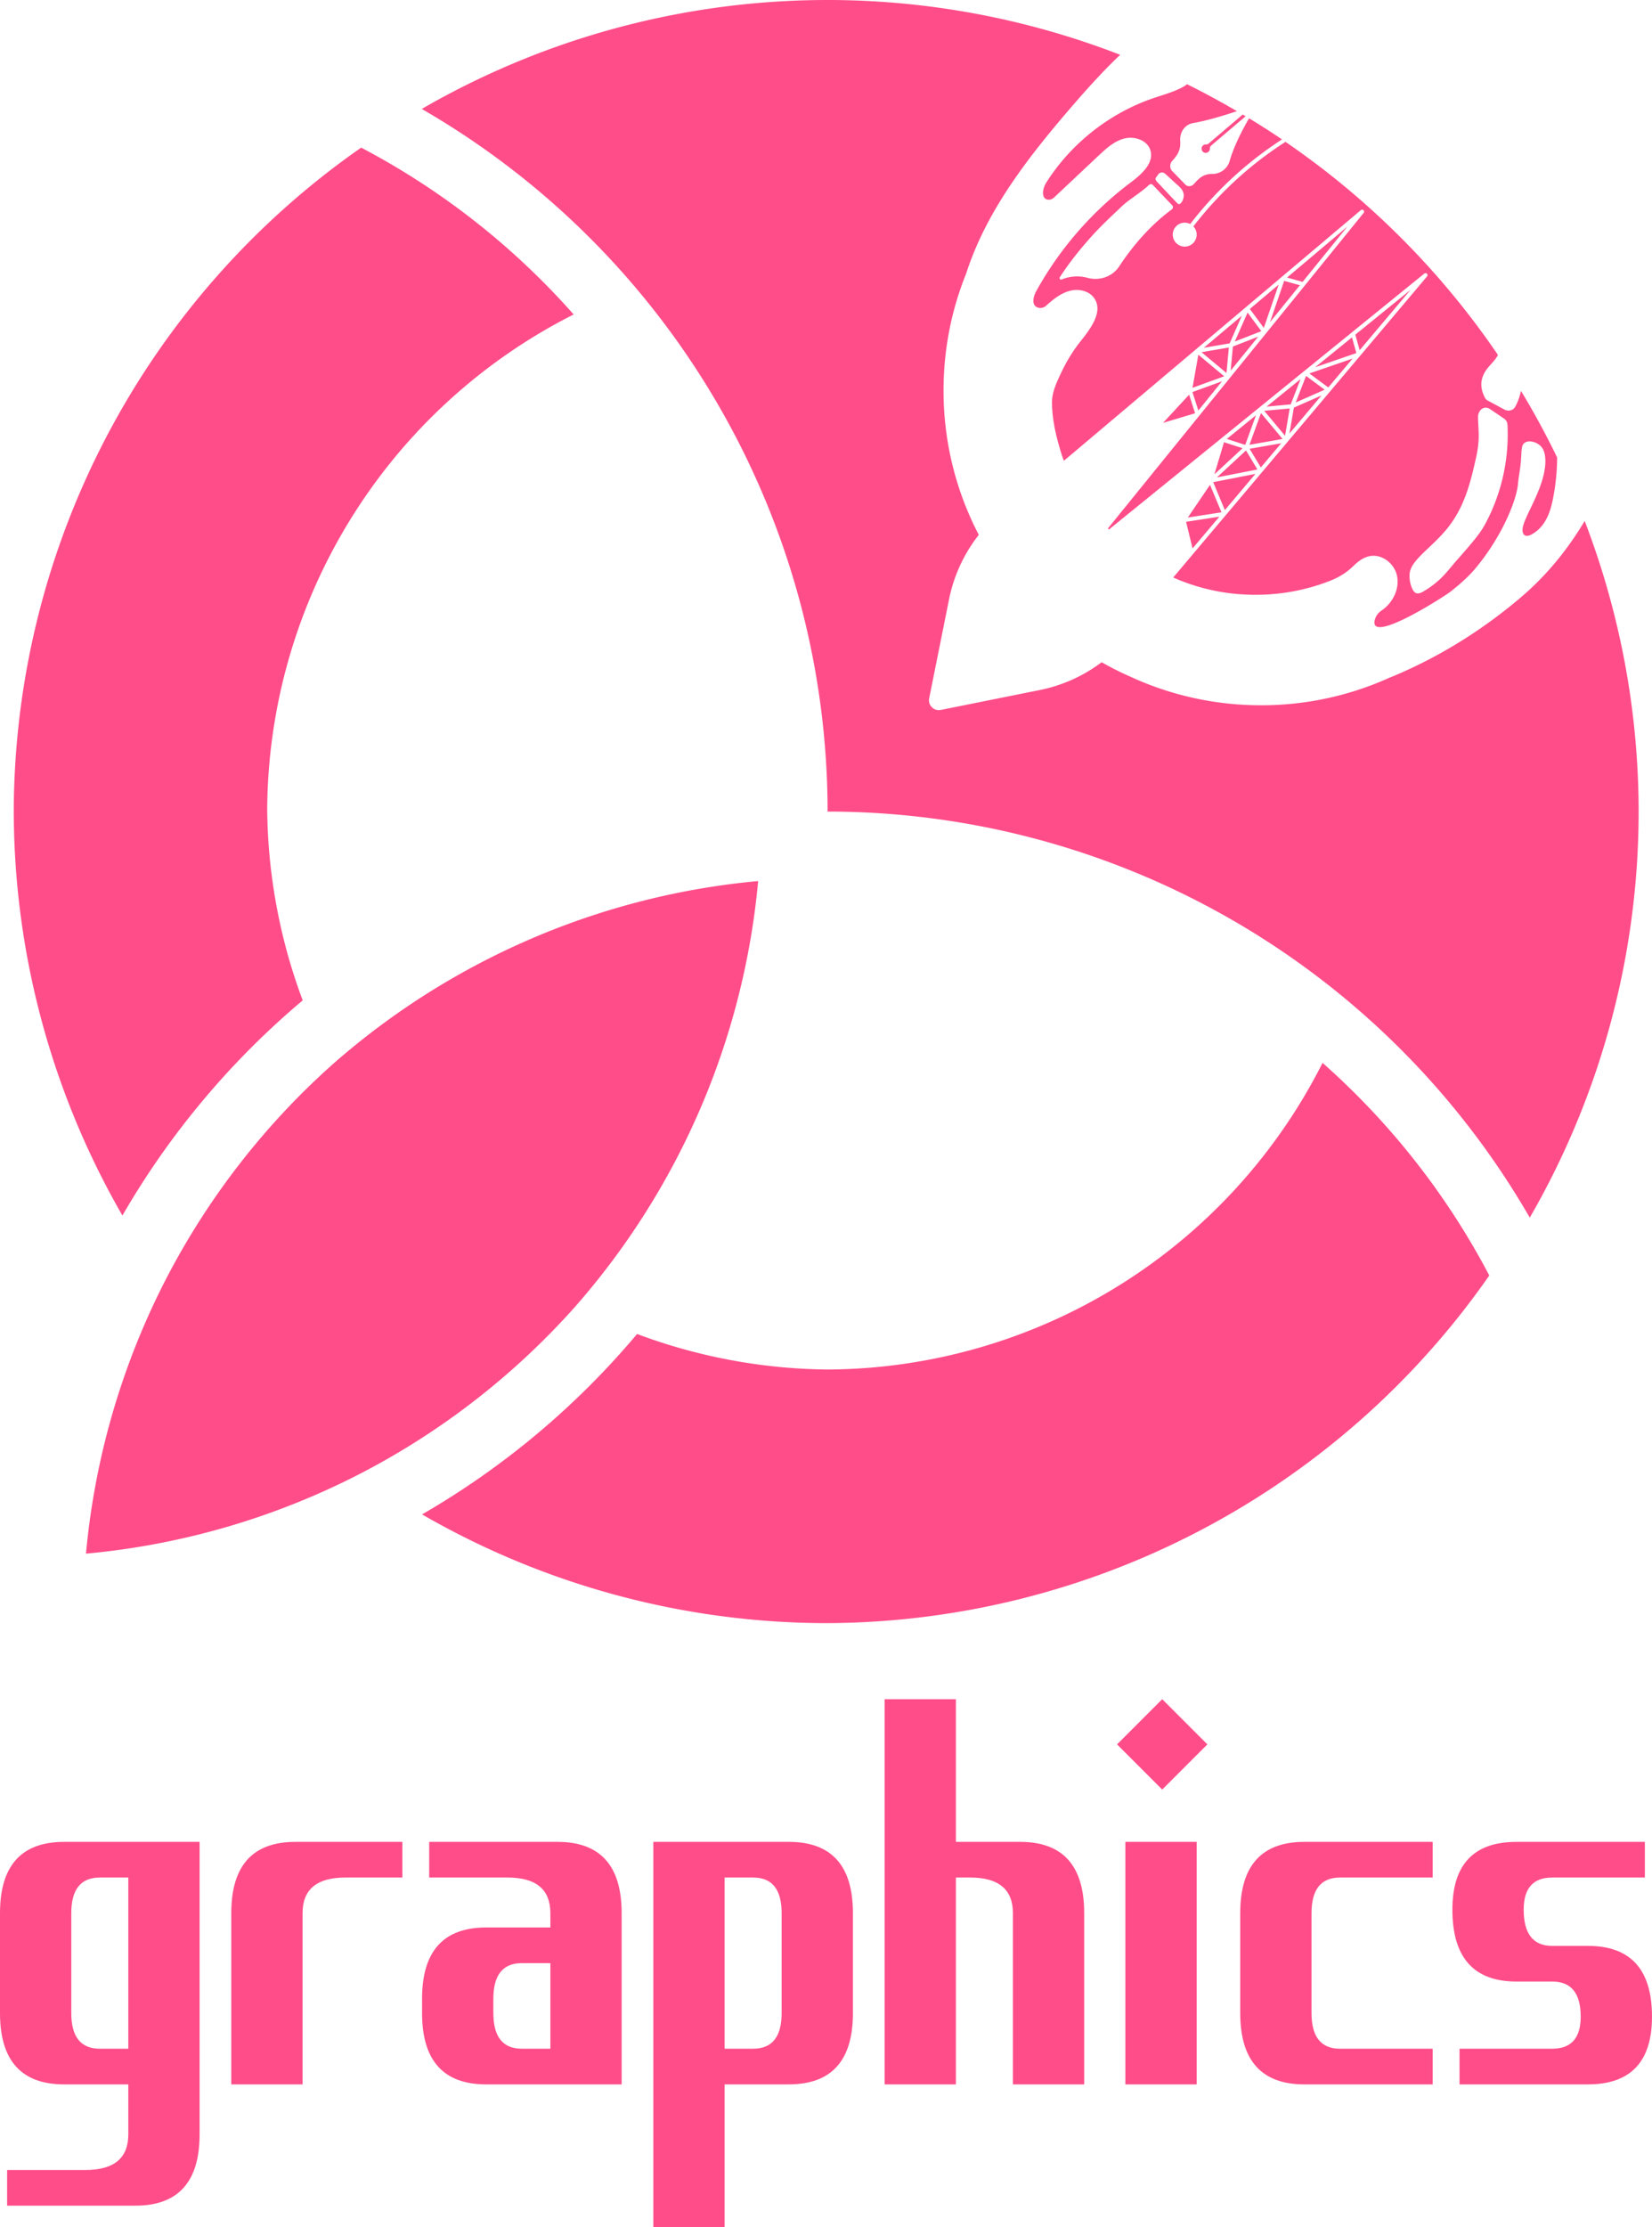 <?xml version="1.0" encoding="UTF-8" standalone="no"?>
<!-- Created with Inkscape (http://www.inkscape.org/) -->

<svg
   width="1042.882"
   height="1404.999"
   viewBox="0 0 275.929 371.739"
   version="1.1"
   id="svg1"
   inkscape:version="1.3.2 (091e20e, 2023-11-25, custom)"
   xml:space="preserve"
   sodipodi:docname="traPavillion.svg"
   inkscape:export-filename="..\出力画像\ロゴ\traPavilion.png"
   inkscape:export-xdpi="96"
   inkscape:export-ydpi="96"
   xmlns:inkscape="http://www.inkscape.org/namespaces/inkscape"
   xmlns:sodipodi="http://sodipodi.sourceforge.net/DTD/sodipodi-0.dtd"
   xmlns="http://www.w3.org/2000/svg"
   xmlns:svg="http://www.w3.org/2000/svg"><sodipodi:namedview
     id="namedview1"
     pagecolor="#ffffff"
     bordercolor="#666666"
     borderopacity="1"
     inkscape:showpageshadow="2"
     inkscape:pageopacity="0.0"
     inkscape:pagecheckerboard="0"
     inkscape:deskcolor="#ffffff"
     inkscape:document-units="px"
     showgrid="true"
     showguides="true"
     inkscape:zoom="0.34228516"
     inkscape:cx="1922.3737"
     inkscape:cy="1053.2154"
     inkscape:window-width="2560"
     inkscape:window-height="1334"
     inkscape:window-x="-11"
     inkscape:window-y="-11"
     inkscape:window-maximized="1"
     inkscape:current-layer="svg1"><inkscape:grid
       id="grid1"
       units="px"
       originx="-3350.037"
       originy="-3826.933"
       spacingx="16.933"
       spacingy="16.933"
       empcolor="#0099e5"
       empopacity="0.302"
       color="#0099e5"
       opacity="0.149"
       empspacing="4"
       dotted="false"
       gridanglex="30"
       gridanglez="30"
       visible="true" /></sodipodi:namedview><defs
     id="defs1"><style
       id="style1">.cls-1{fill:#005bac;}</style><style
       id="style1-0">.cls-1{fill:#ff7b19;}</style><style
       id="style1-1">.cls-1{fill:#14a39e;}.cls-2{fill:#fff;}</style><style
       id="style1-8">.cls-1{fill:#ff7b19;}</style><style
       id="style1-13">.cls-1{fill:#14a39e;}.cls-2{fill:#fff;}</style></defs><script
     id="mesh_polyfill"
     type="text/javascript">
!function(){const t=&quot;http://www.w3.org/2000/svg&quot;,e=&quot;http://www.w3.org/1999/xlink&quot;,s=&quot;http://www.w3.org/1999/xhtml&quot;,r=2;if(document.createElementNS(t,&quot;meshgradient&quot;).x)return;const n=(t,e,s,r)=&gt;{let n=new x(.5*(e.x+s.x),.5*(e.y+s.y)),o=new x(.5*(t.x+e.x),.5*(t.y+e.y)),i=new x(.5*(s.x+r.x),.5*(s.y+r.y)),a=new x(.5*(n.x+o.x),.5*(n.y+o.y)),h=new x(.5*(n.x+i.x),.5*(n.y+i.y)),l=new x(.5*(a.x+h.x),.5*(a.y+h.y));return[[t,o,a,l],[l,h,i,r]]},o=t=&gt;{let e=t[0].distSquared(t[1]),s=t[2].distSquared(t[3]),r=.25*t[0].distSquared(t[2]),n=.25*t[1].distSquared(t[3]),o=e&gt;s?e:s,i=r&gt;n?r:n;return 18*(o&gt;i?o:i)},i=(t,e)=&gt;Math.sqrt(t.distSquared(e)),a=(t,e)=&gt;t.scale(2/3).add(e.scale(1/3)),h=t=&gt;{let e,s,r,n,o,i,a,h=new g;return t.match(/(\w+\(\s*[^)]+\))+/g).forEach(t=&gt;{let l=t.match(/[\w.-]+/g),d=l.shift();switch(d){case&quot;translate&quot;:2===l.length?e=new g(1,0,0,1,l[0],l[1]):(console.error(&quot;mesh.js: translate does not have 2 arguments!&quot;),e=new g(1,0,0,1,0,0)),h=h.append(e);break;case&quot;scale&quot;:1===l.length?s=new g(l[0],0,0,l[0],0,0):2===l.length?s=new g(l[0],0,0,l[1],0,0):(console.error(&quot;mesh.js: scale does not have 1 or 2 arguments!&quot;),s=new g(1,0,0,1,0,0)),h=h.append(s);break;case&quot;rotate&quot;:if(3===l.length&amp;&amp;(e=new g(1,0,0,1,l[1],l[2]),h=h.append(e)),l[0]){r=l[0]*Math.PI/180;let t=Math.cos(r),e=Math.sin(r);Math.abs(t)&lt;1e-16&amp;&amp;(t=0),Math.abs(e)&lt;1e-16&amp;&amp;(e=0),a=new g(t,e,-e,t,0,0),h=h.append(a)}else console.error(&quot;math.js: No argument to rotate transform!&quot;);3===l.length&amp;&amp;(e=new g(1,0,0,1,-l[1],-l[2]),h=h.append(e));break;case&quot;skewX&quot;:l[0]?(r=l[0]*Math.PI/180,n=Math.tan(r),o=new g(1,0,n,1,0,0),h=h.append(o)):console.error(&quot;math.js: No argument to skewX transform!&quot;);break;case&quot;skewY&quot;:l[0]?(r=l[0]*Math.PI/180,n=Math.tan(r),i=new g(1,n,0,1,0,0),h=h.append(i)):console.error(&quot;math.js: No argument to skewY transform!&quot;);break;case&quot;matrix&quot;:6===l.length?h=h.append(new g(...l)):console.error(&quot;math.js: Incorrect number of arguments for matrix!&quot;);break;default:console.error(&quot;mesh.js: Unhandled transform type: &quot;+d)}}),h},l=t=&gt;{let e=[],s=t.split(/[ ,]+/);for(let t=0,r=s.length-1;t&lt;r;t+=2)e.push(new x(parseFloat(s[t]),parseFloat(s[t+1])));return e},d=(t,e)=&gt;{for(let s in e)t.setAttribute(s,e[s])},c=(t,e,s,r,n)=&gt;{let o,i,a=[0,0,0,0];for(let h=0;h&lt;3;++h)e[h]&lt;t[h]&amp;&amp;e[h]&lt;s[h]||t[h]&lt;e[h]&amp;&amp;s[h]&lt;e[h]?a[h]=0:(a[h]=.5*((e[h]-t[h])/r+(s[h]-e[h])/n),o=Math.abs(3*(e[h]-t[h])/r),i=Math.abs(3*(s[h]-e[h])/n),a[h]&gt;o?a[h]=o:a[h]&gt;i&amp;&amp;(a[h]=i));return a},u=[[1,0,0,0,0,0,0,0,0,0,0,0,0,0,0,0],[0,0,0,0,1,0,0,0,0,0,0,0,0,0,0,0],[-3,3,0,0,-2,-1,0,0,0,0,0,0,0,0,0,0],[2,-2,0,0,1,1,0,0,0,0,0,0,0,0,0,0],[0,0,0,0,0,0,0,0,1,0,0,0,0,0,0,0],[0,0,0,0,0,0,0,0,0,0,0,0,1,0,0,0],[0,0,0,0,0,0,0,0,-3,3,0,0,-2,-1,0,0],[0,0,0,0,0,0,0,0,2,-2,0,0,1,1,0,0],[-3,0,3,0,0,0,0,0,-2,0,-1,0,0,0,0,0],[0,0,0,0,-3,0,3,0,0,0,0,0,-2,0,-1,0],[9,-9,-9,9,6,3,-6,-3,6,-6,3,-3,4,2,2,1],[-6,6,6,-6,-3,-3,3,3,-4,4,-2,2,-2,-2,-1,-1],[2,0,-2,0,0,0,0,0,1,0,1,0,0,0,0,0],[0,0,0,0,2,0,-2,0,0,0,0,0,1,0,1,0],[-6,6,6,-6,-4,-2,4,2,-3,3,-3,3,-2,-1,-2,-1],[4,-4,-4,4,2,2,-2,-2,2,-2,2,-2,1,1,1,1]],f=t=&gt;{let e=[];for(let s=0;s&lt;16;++s){e[s]=0;for(let r=0;r&lt;16;++r)e[s]+=u[s][r]*t[r]}return e},p=(t,e,s)=&gt;{const r=e*e,n=s*s,o=e*e*e,i=s*s*s;return t[0]+t[1]*e+t[2]*r+t[3]*o+t[4]*s+t[5]*s*e+t[6]*s*r+t[7]*s*o+t[8]*n+t[9]*n*e+t[10]*n*r+t[11]*n*o+t[12]*i+t[13]*i*e+t[14]*i*r+t[15]*i*o},y=t=&gt;{let e=[],s=[],r=[];for(let s=0;s&lt;4;++s)e[s]=[],e[s][0]=n(t[0][s],t[1][s],t[2][s],t[3][s]),e[s][1]=[],e[s][1].push(...n(...e[s][0][0])),e[s][1].push(...n(...e[s][0][1])),e[s][2]=[],e[s][2].push(...n(...e[s][1][0])),e[s][2].push(...n(...e[s][1][1])),e[s][2].push(...n(...e[s][1][2])),e[s][2].push(...n(...e[s][1][3]));for(let t=0;t&lt;8;++t){s[t]=[];for(let r=0;r&lt;4;++r)s[t][r]=[],s[t][r][0]=n(e[0][2][t][r],e[1][2][t][r],e[2][2][t][r],e[3][2][t][r]),s[t][r][1]=[],s[t][r][1].push(...n(...s[t][r][0][0])),s[t][r][1].push(...n(...s[t][r][0][1])),s[t][r][2]=[],s[t][r][2].push(...n(...s[t][r][1][0])),s[t][r][2].push(...n(...s[t][r][1][1])),s[t][r][2].push(...n(...s[t][r][1][2])),s[t][r][2].push(...n(...s[t][r][1][3]))}for(let t=0;t&lt;8;++t){r[t]=[];for(let e=0;e&lt;8;++e)r[t][e]=[],r[t][e][0]=s[t][0][2][e],r[t][e][1]=s[t][1][2][e],r[t][e][2]=s[t][2][2][e],r[t][e][3]=s[t][3][2][e]}return r};class x{constructor(t,e){this.x=t||0,this.y=e||0}toString(){return`(x=${this.x}, y=${this.y})`}clone(){return new x(this.x,this.y)}add(t){return new x(this.x+t.x,this.y+t.y)}scale(t){return void 0===t.x?new x(this.x*t,this.y*t):new x(this.x*t.x,this.y*t.y)}distSquared(t){let e=this.x-t.x,s=this.y-t.y;return e*e+s*s}transform(t){let e=this.x*t.a+this.y*t.c+t.e,s=this.x*t.b+this.y*t.d+t.f;return new x(e,s)}}class g{constructor(t,e,s,r,n,o){void 0===t?(this.a=1,this.b=0,this.c=0,this.d=1,this.e=0,this.f=0):(this.a=t,this.b=e,this.c=s,this.d=r,this.e=n,this.f=o)}toString(){return`affine: ${this.a} ${this.c} ${this.e} \n       ${this.b} ${this.d} ${this.f}`}append(t){t instanceof g||console.error(&quot;mesh.js: argument to Affine.append is not affine!&quot;);let e=this.a*t.a+this.c*t.b,s=this.b*t.a+this.d*t.b,r=this.a*t.c+this.c*t.d,n=this.b*t.c+this.d*t.d,o=this.a*t.e+this.c*t.f+this.e,i=this.b*t.e+this.d*t.f+this.f;return new g(e,s,r,n,o,i)}}class w{constructor(t,e){this.nodes=t,this.colors=e}paintCurve(t,e){if(o(this.nodes)&gt;r){const s=n(...this.nodes);let r=[[],[]],o=[[],[]];for(let t=0;t&lt;4;++t)r[0][t]=this.colors[0][t],r[1][t]=(this.colors[0][t]+this.colors[1][t])/2,o[0][t]=r[1][t],o[1][t]=this.colors[1][t];let i=new w(s[0],r),a=new w(s[1],o);i.paintCurve(t,e),a.paintCurve(t,e)}else{let s=Math.round(this.nodes[0].x);if(s&gt;=0&amp;&amp;s&lt;e){let r=4*(~~this.nodes[0].y*e+s);t[r]=Math.round(this.colors[0][0]),t[r+1]=Math.round(this.colors[0][1]),t[r+2]=Math.round(this.colors[0][2]),t[r+3]=Math.round(this.colors[0][3])}}}}class m{constructor(t,e){this.nodes=t,this.colors=e}split(){let t=[[],[],[],[]],e=[[],[],[],[]],s=[[[],[]],[[],[]]],r=[[[],[]],[[],[]]];for(let s=0;s&lt;4;++s){const r=n(this.nodes[0][s],this.nodes[1][s],this.nodes[2][s],this.nodes[3][s]);t[0][s]=r[0][0],t[1][s]=r[0][1],t[2][s]=r[0][2],t[3][s]=r[0][3],e[0][s]=r[1][0],e[1][s]=r[1][1],e[2][s]=r[1][2],e[3][s]=r[1][3]}for(let t=0;t&lt;4;++t)s[0][0][t]=this.colors[0][0][t],s[0][1][t]=this.colors[0][1][t],s[1][0][t]=(this.colors[0][0][t]+this.colors[1][0][t])/2,s[1][1][t]=(this.colors[0][1][t]+this.colors[1][1][t])/2,r[0][0][t]=s[1][0][t],r[0][1][t]=s[1][1][t],r[1][0][t]=this.colors[1][0][t],r[1][1][t]=this.colors[1][1][t];return[new m(t,s),new m(e,r)]}paint(t,e){let s,n=!1;for(let t=0;t&lt;4;++t)if((s=o([this.nodes[0][t],this.nodes[1][t],this.nodes[2][t],this.nodes[3][t]]))&gt;r){n=!0;break}if(n){let s=this.split();s[0].paint(t,e),s[1].paint(t,e)}else{new w([...this.nodes[0]],[...this.colors[0]]).paintCurve(t,e)}}}class b{constructor(t){this.readMesh(t),this.type=t.getAttribute(&quot;type&quot;)||&quot;bilinear&quot;}readMesh(t){let e=[[]],s=[[]],r=Number(t.getAttribute(&quot;x&quot;)),n=Number(t.getAttribute(&quot;y&quot;));e[0][0]=new x(r,n);let o=t.children;for(let t=0,r=o.length;t&lt;r;++t){e[3*t+1]=[],e[3*t+2]=[],e[3*t+3]=[],s[t+1]=[];let r=o[t].children;for(let n=0,o=r.length;n&lt;o;++n){let o=r[n].children;for(let r=0,i=o.length;r&lt;i;++r){let i=r;0!==t&amp;&amp;++i;let h,d=o[r].getAttribute(&quot;path&quot;),c=&quot;l&quot;;null!=d&amp;&amp;(c=(h=d.match(/\s*([lLcC])\s*(.*)/))[1]);let u=l(h[2]);switch(c){case&quot;l&quot;:0===i?(e[3*t][3*n+3]=u[0].add(e[3*t][3*n]),e[3*t][3*n+1]=a(e[3*t][3*n],e[3*t][3*n+3]),e[3*t][3*n+2]=a(e[3*t][3*n+3],e[3*t][3*n])):1===i?(e[3*t+3][3*n+3]=u[0].add(e[3*t][3*n+3]),e[3*t+1][3*n+3]=a(e[3*t][3*n+3],e[3*t+3][3*n+3]),e[3*t+2][3*n+3]=a(e[3*t+3][3*n+3],e[3*t][3*n+3])):2===i?(0===n&amp;&amp;(e[3*t+3][3*n+0]=u[0].add(e[3*t+3][3*n+3])),e[3*t+3][3*n+1]=a(e[3*t+3][3*n],e[3*t+3][3*n+3]),e[3*t+3][3*n+2]=a(e[3*t+3][3*n+3],e[3*t+3][3*n])):(e[3*t+1][3*n]=a(e[3*t][3*n],e[3*t+3][3*n]),e[3*t+2][3*n]=a(e[3*t+3][3*n],e[3*t][3*n]));break;case&quot;L&quot;:0===i?(e[3*t][3*n+3]=u[0],e[3*t][3*n+1]=a(e[3*t][3*n],e[3*t][3*n+3]),e[3*t][3*n+2]=a(e[3*t][3*n+3],e[3*t][3*n])):1===i?(e[3*t+3][3*n+3]=u[0],e[3*t+1][3*n+3]=a(e[3*t][3*n+3],e[3*t+3][3*n+3]),e[3*t+2][3*n+3]=a(e[3*t+3][3*n+3],e[3*t][3*n+3])):2===i?(0===n&amp;&amp;(e[3*t+3][3*n+0]=u[0]),e[3*t+3][3*n+1]=a(e[3*t+3][3*n],e[3*t+3][3*n+3]),e[3*t+3][3*n+2]=a(e[3*t+3][3*n+3],e[3*t+3][3*n])):(e[3*t+1][3*n]=a(e[3*t][3*n],e[3*t+3][3*n]),e[3*t+2][3*n]=a(e[3*t+3][3*n],e[3*t][3*n]));break;case&quot;c&quot;:0===i?(e[3*t][3*n+1]=u[0].add(e[3*t][3*n]),e[3*t][3*n+2]=u[1].add(e[3*t][3*n]),e[3*t][3*n+3]=u[2].add(e[3*t][3*n])):1===i?(e[3*t+1][3*n+3]=u[0].add(e[3*t][3*n+3]),e[3*t+2][3*n+3]=u[1].add(e[3*t][3*n+3]),e[3*t+3][3*n+3]=u[2].add(e[3*t][3*n+3])):2===i?(e[3*t+3][3*n+2]=u[0].add(e[3*t+3][3*n+3]),e[3*t+3][3*n+1]=u[1].add(e[3*t+3][3*n+3]),0===n&amp;&amp;(e[3*t+3][3*n+0]=u[2].add(e[3*t+3][3*n+3]))):(e[3*t+2][3*n]=u[0].add(e[3*t+3][3*n]),e[3*t+1][3*n]=u[1].add(e[3*t+3][3*n]));break;case&quot;C&quot;:0===i?(e[3*t][3*n+1]=u[0],e[3*t][3*n+2]=u[1],e[3*t][3*n+3]=u[2]):1===i?(e[3*t+1][3*n+3]=u[0],e[3*t+2][3*n+3]=u[1],e[3*t+3][3*n+3]=u[2]):2===i?(e[3*t+3][3*n+2]=u[0],e[3*t+3][3*n+1]=u[1],0===n&amp;&amp;(e[3*t+3][3*n+0]=u[2])):(e[3*t+2][3*n]=u[0],e[3*t+1][3*n]=u[1]);break;default:console.error(&quot;mesh.js: &quot;+c+&quot; invalid path type.&quot;)}if(0===t&amp;&amp;0===n||r&gt;0){let e=window.getComputedStyle(o[r]).stopColor.match(/^rgb\s*\(\s*(\d+)\s*,\s*(\d+)\s*,\s*(\d+)\s*\)$/i),a=window.getComputedStyle(o[r]).stopOpacity,h=255;a&amp;&amp;(h=Math.floor(255*a)),e&amp;&amp;(0===i?(s[t][n]=[],s[t][n][0]=Math.floor(e[1]),s[t][n][1]=Math.floor(e[2]),s[t][n][2]=Math.floor(e[3]),s[t][n][3]=h):1===i?(s[t][n+1]=[],s[t][n+1][0]=Math.floor(e[1]),s[t][n+1][1]=Math.floor(e[2]),s[t][n+1][2]=Math.floor(e[3]),s[t][n+1][3]=h):2===i?(s[t+1][n+1]=[],s[t+1][n+1][0]=Math.floor(e[1]),s[t+1][n+1][1]=Math.floor(e[2]),s[t+1][n+1][2]=Math.floor(e[3]),s[t+1][n+1][3]=h):3===i&amp;&amp;(s[t+1][n]=[],s[t+1][n][0]=Math.floor(e[1]),s[t+1][n][1]=Math.floor(e[2]),s[t+1][n][2]=Math.floor(e[3]),s[t+1][n][3]=h))}}e[3*t+1][3*n+1]=new x,e[3*t+1][3*n+2]=new x,e[3*t+2][3*n+1]=new x,e[3*t+2][3*n+2]=new x,e[3*t+1][3*n+1].x=(-4*e[3*t][3*n].x+6*(e[3*t][3*n+1].x+e[3*t+1][3*n].x)+-2*(e[3*t][3*n+3].x+e[3*t+3][3*n].x)+3*(e[3*t+3][3*n+1].x+e[3*t+1][3*n+3].x)+-1*e[3*t+3][3*n+3].x)/9,e[3*t+1][3*n+2].x=(-4*e[3*t][3*n+3].x+6*(e[3*t][3*n+2].x+e[3*t+1][3*n+3].x)+-2*(e[3*t][3*n].x+e[3*t+3][3*n+3].x)+3*(e[3*t+3][3*n+2].x+e[3*t+1][3*n].x)+-1*e[3*t+3][3*n].x)/9,e[3*t+2][3*n+1].x=(-4*e[3*t+3][3*n].x+6*(e[3*t+3][3*n+1].x+e[3*t+2][3*n].x)+-2*(e[3*t+3][3*n+3].x+e[3*t][3*n].x)+3*(e[3*t][3*n+1].x+e[3*t+2][3*n+3].x)+-1*e[3*t][3*n+3].x)/9,e[3*t+2][3*n+2].x=(-4*e[3*t+3][3*n+3].x+6*(e[3*t+3][3*n+2].x+e[3*t+2][3*n+3].x)+-2*(e[3*t+3][3*n].x+e[3*t][3*n+3].x)+3*(e[3*t][3*n+2].x+e[3*t+2][3*n].x)+-1*e[3*t][3*n].x)/9,e[3*t+1][3*n+1].y=(-4*e[3*t][3*n].y+6*(e[3*t][3*n+1].y+e[3*t+1][3*n].y)+-2*(e[3*t][3*n+3].y+e[3*t+3][3*n].y)+3*(e[3*t+3][3*n+1].y+e[3*t+1][3*n+3].y)+-1*e[3*t+3][3*n+3].y)/9,e[3*t+1][3*n+2].y=(-4*e[3*t][3*n+3].y+6*(e[3*t][3*n+2].y+e[3*t+1][3*n+3].y)+-2*(e[3*t][3*n].y+e[3*t+3][3*n+3].y)+3*(e[3*t+3][3*n+2].y+e[3*t+1][3*n].y)+-1*e[3*t+3][3*n].y)/9,e[3*t+2][3*n+1].y=(-4*e[3*t+3][3*n].y+6*(e[3*t+3][3*n+1].y+e[3*t+2][3*n].y)+-2*(e[3*t+3][3*n+3].y+e[3*t][3*n].y)+3*(e[3*t][3*n+1].y+e[3*t+2][3*n+3].y)+-1*e[3*t][3*n+3].y)/9,e[3*t+2][3*n+2].y=(-4*e[3*t+3][3*n+3].y+6*(e[3*t+3][3*n+2].y+e[3*t+2][3*n+3].y)+-2*(e[3*t+3][3*n].y+e[3*t][3*n+3].y)+3*(e[3*t][3*n+2].y+e[3*t+2][3*n].y)+-1*e[3*t][3*n].y)/9}}this.nodes=e,this.colors=s}paintMesh(t,e){let s=(this.nodes.length-1)/3,r=(this.nodes[0].length-1)/3;if(&quot;bilinear&quot;===this.type||s&lt;2||r&lt;2){let n;for(let o=0;o&lt;s;++o)for(let s=0;s&lt;r;++s){let r=[];for(let t=3*o,e=3*o+4;t&lt;e;++t)r.push(this.nodes[t].slice(3*s,3*s+4));let i=[];i.push(this.colors[o].slice(s,s+2)),i.push(this.colors[o+1].slice(s,s+2)),(n=new m(r,i)).paint(t,e)}}else{let n,o,a,h,l,d,u;const x=s,g=r;s++,r++;let w=new Array(s);for(let t=0;t&lt;s;++t){w[t]=new Array(r);for(let e=0;e&lt;r;++e)w[t][e]=[],w[t][e][0]=this.nodes[3*t][3*e],w[t][e][1]=this.colors[t][e]}for(let t=0;t&lt;s;++t)for(let e=0;e&lt;r;++e)0!==t&amp;&amp;t!==x&amp;&amp;(n=i(w[t-1][e][0],w[t][e][0]),o=i(w[t+1][e][0],w[t][e][0]),w[t][e][2]=c(w[t-1][e][1],w[t][e][1],w[t+1][e][1],n,o)),0!==e&amp;&amp;e!==g&amp;&amp;(n=i(w[t][e-1][0],w[t][e][0]),o=i(w[t][e+1][0],w[t][e][0]),w[t][e][3]=c(w[t][e-1][1],w[t][e][1],w[t][e+1][1],n,o));for(let t=0;t&lt;r;++t){w[0][t][2]=[],w[x][t][2]=[];for(let e=0;e&lt;4;++e)n=i(w[1][t][0],w[0][t][0]),o=i(w[x][t][0],w[x-1][t][0]),w[0][t][2][e]=n&gt;0?2*(w[1][t][1][e]-w[0][t][1][e])/n-w[1][t][2][e]:0,w[x][t][2][e]=o&gt;0?2*(w[x][t][1][e]-w[x-1][t][1][e])/o-w[x-1][t][2][e]:0}for(let t=0;t&lt;s;++t){w[t][0][3]=[],w[t][g][3]=[];for(let e=0;e&lt;4;++e)n=i(w[t][1][0],w[t][0][0]),o=i(w[t][g][0],w[t][g-1][0]),w[t][0][3][e]=n&gt;0?2*(w[t][1][1][e]-w[t][0][1][e])/n-w[t][1][3][e]:0,w[t][g][3][e]=o&gt;0?2*(w[t][g][1][e]-w[t][g-1][1][e])/o-w[t][g-1][3][e]:0}for(let s=0;s&lt;x;++s)for(let r=0;r&lt;g;++r){let n=i(w[s][r][0],w[s+1][r][0]),o=i(w[s][r+1][0],w[s+1][r+1][0]),c=i(w[s][r][0],w[s][r+1][0]),x=i(w[s+1][r][0],w[s+1][r+1][0]),g=[[],[],[],[]];for(let t=0;t&lt;4;++t){(d=[])[0]=w[s][r][1][t],d[1]=w[s+1][r][1][t],d[2]=w[s][r+1][1][t],d[3]=w[s+1][r+1][1][t],d[4]=w[s][r][2][t]*n,d[5]=w[s+1][r][2][t]*n,d[6]=w[s][r+1][2][t]*o,d[7]=w[s+1][r+1][2][t]*o,d[8]=w[s][r][3][t]*c,d[9]=w[s+1][r][3][t]*x,d[10]=w[s][r+1][3][t]*c,d[11]=w[s+1][r+1][3][t]*x,d[12]=0,d[13]=0,d[14]=0,d[15]=0,u=f(d);for(let e=0;e&lt;9;++e){g[t][e]=[];for(let s=0;s&lt;9;++s)g[t][e][s]=p(u,e/8,s/8),g[t][e][s]&gt;255?g[t][e][s]=255:g[t][e][s]&lt;0&amp;&amp;(g[t][e][s]=0)}}h=[];for(let t=3*s,e=3*s+4;t&lt;e;++t)h.push(this.nodes[t].slice(3*r,3*r+4));l=y(h);for(let s=0;s&lt;8;++s)for(let r=0;r&lt;8;++r)(a=new m(l[s][r],[[[g[0][s][r],g[1][s][r],g[2][s][r],g[3][s][r]],[g[0][s][r+1],g[1][s][r+1],g[2][s][r+1],g[3][s][r+1]]],[[g[0][s+1][r],g[1][s+1][r],g[2][s+1][r],g[3][s+1][r]],[g[0][s+1][r+1],g[1][s+1][r+1],g[2][s+1][r+1],g[3][s+1][r+1]]]])).paint(t,e)}}}transform(t){if(t instanceof x)for(let e=0,s=this.nodes.length;e&lt;s;++e)for(let s=0,r=this.nodes[0].length;s&lt;r;++s)this.nodes[e][s]=this.nodes[e][s].add(t);else if(t instanceof g)for(let e=0,s=this.nodes.length;e&lt;s;++e)for(let s=0,r=this.nodes[0].length;s&lt;r;++s)this.nodes[e][s]=this.nodes[e][s].transform(t)}scale(t){for(let e=0,s=this.nodes.length;e&lt;s;++e)for(let s=0,r=this.nodes[0].length;s&lt;r;++s)this.nodes[e][s]=this.nodes[e][s].scale(t)}}document.querySelectorAll(&quot;rect,circle,ellipse,path,text&quot;).forEach((r,n)=&gt;{let o=r.getAttribute(&quot;id&quot;);o||(o=&quot;patchjs_shape&quot;+n,r.setAttribute(&quot;id&quot;,o));const i=r.style.fill.match(/^url\(\s*&quot;?\s*#([^\s&quot;]+)&quot;?\s*\)/),a=r.style.stroke.match(/^url\(\s*&quot;?\s*#([^\s&quot;]+)&quot;?\s*\)/);if(i&amp;&amp;i[1]){const a=document.getElementById(i[1]);if(a&amp;&amp;&quot;meshgradient&quot;===a.nodeName){const i=r.getBBox();let l=document.createElementNS(s,&quot;canvas&quot;);d(l,{width:i.width,height:i.height});const c=l.getContext(&quot;2d&quot;);let u=c.createImageData(i.width,i.height);const f=new b(a);&quot;objectBoundingBox&quot;===a.getAttribute(&quot;gradientUnits&quot;)&amp;&amp;f.scale(new x(i.width,i.height));const p=a.getAttribute(&quot;gradientTransform&quot;);null!=p&amp;&amp;f.transform(h(p)),&quot;userSpaceOnUse&quot;===a.getAttribute(&quot;gradientUnits&quot;)&amp;&amp;f.transform(new x(-i.x,-i.y)),f.paintMesh(u.data,l.width),c.putImageData(u,0,0);const y=document.createElementNS(t,&quot;image&quot;);d(y,{width:i.width,height:i.height,x:i.x,y:i.y});let g=l.toDataURL();y.setAttributeNS(e,&quot;xlink:href&quot;,g),r.parentNode.insertBefore(y,r),r.style.fill=&quot;none&quot;;const w=document.createElementNS(t,&quot;use&quot;);w.setAttributeNS(e,&quot;xlink:href&quot;,&quot;#&quot;+o);const m=&quot;patchjs_clip&quot;+n,M=document.createElementNS(t,&quot;clipPath&quot;);M.setAttribute(&quot;id&quot;,m),M.appendChild(w),r.parentElement.insertBefore(M,r),y.setAttribute(&quot;clip-path&quot;,&quot;url(#&quot;+m+&quot;)&quot;),u=null,l=null,g=null}}if(a&amp;&amp;a[1]){const o=document.getElementById(a[1]);if(o&amp;&amp;&quot;meshgradient&quot;===o.nodeName){const i=parseFloat(r.style.strokeWidth.slice(0,-2))*(parseFloat(r.style.strokeMiterlimit)||parseFloat(r.getAttribute(&quot;stroke-miterlimit&quot;))||1),a=r.getBBox(),l=Math.trunc(a.width+i),c=Math.trunc(a.height+i),u=Math.trunc(a.x-i/2),f=Math.trunc(a.y-i/2);let p=document.createElementNS(s,&quot;canvas&quot;);d(p,{width:l,height:c});const y=p.getContext(&quot;2d&quot;);let g=y.createImageData(l,c);const w=new b(o);&quot;objectBoundingBox&quot;===o.getAttribute(&quot;gradientUnits&quot;)&amp;&amp;w.scale(new x(l,c));const m=o.getAttribute(&quot;gradientTransform&quot;);null!=m&amp;&amp;w.transform(h(m)),&quot;userSpaceOnUse&quot;===o.getAttribute(&quot;gradientUnits&quot;)&amp;&amp;w.transform(new x(-u,-f)),w.paintMesh(g.data,p.width),y.putImageData(g,0,0);const M=document.createElementNS(t,&quot;image&quot;);d(M,{width:l,height:c,x:0,y:0});let S=p.toDataURL();M.setAttributeNS(e,&quot;xlink:href&quot;,S);const k=&quot;pattern_clip&quot;+n,A=document.createElementNS(t,&quot;pattern&quot;);d(A,{id:k,patternUnits:&quot;userSpaceOnUse&quot;,width:l,height:c,x:u,y:f}),A.appendChild(M),o.parentNode.appendChild(A),r.style.stroke=&quot;url(#&quot;+k+&quot;)&quot;,g=null,p=null,S=null}}})}();
</script><g
     id="g98"
     transform="translate(-3350.037,-3826.933)"><path
       id="path91406"
       style="fill:#ff4d89;fill-opacity:1;stroke:none;stroke-width:0.265;stroke-linecap:round;stroke-linejoin:round;stroke-dashoffset:8"
       d="m 3488.267,3826.933 a 135.467,135.467 0 0 0 -67.784,18.184 135.467,135.467 0 0 1 67.784,117.283 135.467,135.467 0 0 1 117.283,67.783 135.467,135.467 0 0 0 18.184,-67.783 135.467,135.467 0 0 0 -9.013,-48.508 c -2.836,4.737 -6.27,9.019 -10.671,12.762 -6.032,5.132 -12.831,9.444 -20.086,12.626 -0.639,0.28 -1.283,0.551 -1.932,0.813 -6.378,2.869 -13.437,4.494 -20.867,4.564 h -0.503 c -7.772,0 -15.148,-1.701 -21.773,-4.751 -0.011,0 -0.02,-0.013 -0.029,-0.013 -1.653,-0.725 -3.26,-1.533 -4.818,-2.419 -3.044,2.293 -6.575,3.886 -10.341,4.643 l -16.533,3.321 c -1.151,0.231 -2.165,-0.784 -1.934,-1.934 l 3.321,-16.533 c 0.792,-3.941 2.5,-7.625 4.967,-10.763 -0.338,-0.648 -0.665,-1.304 -0.977,-1.967 -3.151,-6.715 -4.912,-14.212 -4.912,-22.12 0,-6.877 1.331,-13.441 3.751,-19.451 0.25,-0.774 0.518,-1.542 0.807,-2.306 3.539,-9.365 9.812,-17.421 16.328,-25.023 2.746,-3.202 5.563,-6.361 8.62,-9.26 a 135.467,135.467 0 0 0 -48.87,-9.15 z m 60.051,14.057 c -0.193,0.128 -0.366,0.28 -0.571,0.394 -1.499,0.841 -3.282,1.333 -4.932,1.888 -2.979,1.001 -5.811,2.426 -8.403,4.204 -3.839,2.63 -7.151,6.03 -9.637,9.964 -0.605,0.958 -0.884,2.648 0.272,2.821 0.374,0.055 0.751,-0.082 1.028,-0.342 2.479,-2.331 4.96,-4.662 7.44,-6.994 1.274,-1.197 2.626,-2.439 4.322,-2.871 1.695,-0.431 3.817,0.278 4.339,1.946 0.665,2.129 -1.442,4.011 -3.227,5.348 -6.466,4.847 -11.894,11.074 -15.812,18.141 -0.516,0.93 -0.874,2.373 0.208,2.772 0.488,0.181 1.038,0.048 1.425,-0.301 1.218,-1.103 2.609,-2.221 4.253,-2.545 0.341,-0.067 0.696,-0.094 1.048,-0.077 1.082,0.052 2.143,0.505 2.744,1.389 1.512,2.226 -0.594,5.035 -2.27,7.14 -1.238,1.554 -2.292,3.251 -3.148,5.044 -0.746,1.561 -1.651,3.385 -1.649,5.14 0,2.661 0.599,5.406 1.37,7.949 9e-4,0 0,0.01 0,0.01 5e-4,0 0,0 0,0.01 0.013,0.042 0.026,0.084 0.039,0.127 v 0 c -0.013,-0.042 -0.025,-0.084 -0.038,-0.127 0.013,0.043 0.024,0.089 0.037,0.132 0.176,0.574 0.366,1.141 0.572,1.701 l 3.264,-2.753 6.48,-5.466 7.184,-6.059 5.096,-4.298 8.355,-7.047 c 0.01,-0.01 0.013,-0.01 0.02,-0.019 l 19.205,-16.199 c 0.13,-0.11 0.323,-0.103 0.445,0.017 0.122,0.119 0.133,0.312 0.025,0.445 l -22.375,27.584 c 0,0.01 -0.01,0.015 -0.011,0.015 l -5.093,6.278 -6e-4,5e-4 -15.23,18.783 c 0.053,0.064 0.106,0.128 0.159,0.191 l 18.8,-15.245 v 0 c 2e-4,-2e-4 3e-4,-7e-4 5e-4,0 l 6.277,-5.09 5e-4,-5e-4 1.888,-1.532 5.603,-4.544 c 0.01,0 0.011,-0.013 0.017,-0.013 l 7.982,-6.473 c 0,0 0.01,-0.01 0.01,-0.01 l 12.103,-9.814 c 0.133,-0.108 0.325,-0.097 0.444,0.025 0.119,0.122 0.127,0.314 0.016,0.444 l -23.27,27.585 v 0 l -15.817,18.75 -5e-4,6e-4 -3.286,3.896 v 5e-4 l -0.021,0.025 c 0.081,0.036 0.162,0.072 0.243,0.107 0.516,0.223 1.038,0.435 1.567,0.632 0.164,0.062 0.33,0.123 0.495,0.181 0.01,0.01 0.014,0.01 0.022,0.01 0.509,0.181 1.025,0.35 1.545,0.508 0.098,0.03 0.196,0.059 0.294,0.087 0.196,0.059 0.393,0.115 0.591,0.168 0.099,0.027 0.199,0.054 0.298,0.079 0.298,0.078 0.597,0.153 0.898,0.224 0.3,0.07 0.604,0.136 0.908,0.2 0.102,0.021 0.202,0.042 0.304,0.061 0.102,0.021 0.204,0.041 0.306,0.058 0.087,0.017 0.173,0.033 0.26,0.048 0.661,0.119 1.329,0.218 2.004,0.296 0.111,0.013 0.223,0.026 0.334,0.038 0.057,0.01 0.115,0.01 0.172,0.018 0.122,0.012 0.245,0.023 0.368,0.034 0.139,0.013 0.278,0.025 0.416,0.036 h 0.051 c 0.134,0.011 0.267,0.019 0.401,0.029 h 0.045 c 0.143,0.01 0.284,0.015 0.427,0.025 0.116,0.01 0.234,0.016 0.352,0.016 0.183,0.01 0.366,0.01 0.55,0.02 0.136,0.01 0.273,0.01 0.409,0.01 h 0.499 0.01 0.479 c 0.147,0 0.295,-0.01 0.442,-0.01 0.34,-0.01 0.679,-0.023 1.018,-0.042 0.111,-0.01 0.222,-0.011 0.333,-0.021 0.06,0 0.119,0 0.178,-0.012 0.036,0 0.072,-0.01 0.107,-0.01 0.102,-0.01 0.203,-0.014 0.304,-0.024 0.152,-0.012 0.303,-0.026 0.454,-0.041 h 0.044 c 0.148,-0.014 0.295,-0.029 0.443,-0.046 0.102,-0.011 0.203,-0.023 0.305,-0.036 0.136,-0.015 0.271,-0.032 0.406,-0.052 0.255,-0.034 0.509,-0.071 0.763,-0.109 0.111,-0.017 0.221,-0.035 0.332,-0.054 0.144,-0.024 0.288,-0.048 0.432,-0.074 0.098,-0.017 0.196,-0.034 0.293,-0.054 0.098,-0.018 0.196,-0.036 0.294,-0.056 0.097,-0.019 0.194,-0.039 0.291,-0.059 0.074,-0.014 0.15,-0.03 0.224,-0.046 0.048,-0.011 0.097,-0.021 0.146,-0.032 0.168,-0.036 0.336,-0.074 0.503,-0.114 0.096,-0.021 0.191,-0.044 0.288,-0.069 0.176,-0.041 0.352,-0.086 0.528,-0.132 0.029,-0.01 0.058,-0.013 0.087,-0.023 0.082,-0.021 0.163,-0.042 0.243,-0.066 0.19,-0.052 0.38,-0.105 0.569,-0.159 0.738,-0.213 1.464,-0.451 2.18,-0.713 0.201,-0.074 0.4,-0.148 0.598,-0.225 1.554,-0.599 2.844,-1.363 4.047,-2.533 0.814,-0.792 1.747,-1.511 2.908,-1.67 0.262,-0.036 0.523,-0.038 0.779,-0.013 v 0 c 1.673,0.169 3.18,1.569 3.57,3.242 0.517,2.207 -0.682,4.621 -2.548,5.868 -0.555,0.372 -0.975,0.923 -1.139,1.57 -0.535,2.116 2.371,1.144 5.546,-0.466 0.794,-0.403 1.604,-0.845 2.382,-1.289 2.334,-1.332 4.373,-2.677 4.781,-3.002 1.446,-1.155 2.903,-2.402 4.092,-3.83 4.61,-5.532 6.887,-11.524 7.108,-14.076 0.111,-1.295 0.4,-2.573 0.492,-3.869 0.128,-1.799 0.046,-2.615 0.634,-3.027 0.681,-0.479 1.902,-0.162 2.603,0.492 0.433,0.405 0.897,1.153 0.844,2.815 -0.143,4.483 -3.86,9.349 -3.809,11.262 0,0.169 0.027,0.61 0.314,0.835 0.32,0.252 0.787,0.109 1.146,-0.079 0.106,-0.056 0.209,-0.114 0.308,-0.176 1.9,-1.154 2.761,-3.219 3.217,-5.335 0.365,-1.688 0.565,-3.274 0.673,-4.597 0.103,-1.245 0.118,-2.119 0.117,-2.768 a 135.467,135.467 0 0 0 -6.032,-11.11 c -0.246,1.133 -0.634,2.063 -1,2.709 -0.353,0.581 -1.145,0.748 -1.784,0.398 l -2.748,-1.48 c -0.201,-0.107 -0.365,-0.262 -0.469,-0.452 -0.463,-0.866 -0.875,-2.089 -0.441,-3.387 0.509,-1.679 1.873,-2.384 2.594,-3.788 a 135.467,135.467 0 0 0 -35.487,-35.568 c -5.898,3.783 -11.066,8.522 -15.386,14.113 0.392,0.412 0.606,0.988 0.537,1.597 -0.122,1.096 -1.11,1.885 -2.206,1.762 -1.096,-0.123 -1.885,-1.11 -1.762,-2.206 0.123,-1.096 1.11,-1.885 2.206,-1.763 0.251,0.028 0.484,0.103 0.696,0.213 4.312,-5.583 9.464,-10.323 15.336,-14.126 a 135.467,135.467 0 0 0 -5.504,-3.52 c -1.108,1.894 -2.533,4.65 -3.244,7.12 -0.354,1.276 -1.576,2.186 -2.906,2.167 -1.422,-0.021 -2.205,0.686 -3.025,1.64 -0.399,0.475 -1.056,0.542 -1.464,0.134 l -2.213,-2.268 v 0 c -0.42,-0.44 -0.424,-1.186 -0.012,-1.649 0.846,-0.93 1.481,-1.792 1.363,-3.354 -0.113,-1.467 0.768,-2.732 2.116,-2.99 2.48,-0.428 5.162,-1.271 7.356,-1.988 a 135.467,135.467 0 0 0 -8.331,-4.503 z m 9.284,5.063 -5.67,4.82 c -0.117,0.114 -0.274,0.187 -0.435,0.172 -0.263,-0.028 -0.534,0.095 -0.683,0.366 -0.112,0.209 -0.108,0.475 0.01,0.682 0.031,0.056 0.072,0.106 0.113,0.148 0.269,0.275 0.701,0.276 0.977,0 0.15,-0.15 0.22,-0.348 0.209,-0.542 -0.01,-0.138 0.065,-0.33 0.164,-0.427 l 5.805,-4.933 a 135.467,135.467 0 0 0 -0.489,-0.287 z m -147.238,5.521 a 135.467,135.467 0 0 0 -58.029,110.523 135.467,135.467 0 0 0 18.149,67.733 135.467,135.467 0 0 1 30.114,-35.914 93.133,93.133 0 0 1 -5.93,-31.82 93.133,93.133 0 0 1 51.185,-82.672 124.883,124.883 0 0 0 -35.489,-27.85 z m 133.78,4.147 c 0.117,0 0.233,0.037 0.34,0.102 v 0 c 0.095,0.058 0.189,0.126 0.275,0.206 0.512,0.47 1.024,0.942 1.536,1.412 0.629,0.578 1.411,1.113 1.456,2.045 0.027,0.499 -0.173,1.066 -0.55,1.416 -0.018,0.018 -0.04,0.031 -0.057,0.047 -0.029,0.018 -0.058,0.03 -0.089,0.04 -0.016,0.011 -0.031,0.011 -0.046,0.011 h -0.053 c -0.082,0 -0.157,-0.029 -0.217,-0.08 -0.02,-0.02 -0.04,-0.04 -0.057,-0.06 -0.01,0 -0.01,-0.013 -0.011,-0.013 -1.035,-1.055 -2.034,-2.15 -3.049,-3.22 -0.084,-0.093 -0.171,-0.184 -0.257,-0.275 -0.224,-0.235 -0.472,-0.512 -0.222,-0.833 0.115,-0.148 0.229,-0.299 0.333,-0.454 0.155,-0.228 0.413,-0.358 0.67,-0.348 z m -1.86,1.948 c 0.116,0 0.23,0.052 0.316,0.143 l 3.223,3.389 c 0.191,0.201 0.16,0.521 -0.063,0.685 -3.331,2.453 -6.326,5.766 -8.786,9.506 -1.148,1.746 -3.311,2.46 -5.303,1.915 -0.833,-0.229 -1.711,-0.285 -2.568,-0.181 -0.437,0.055 -0.866,0.151 -1.283,0.286 -0.144,0.049 -0.281,0.106 -0.419,0.171 -0.248,0.115 -0.488,-0.169 -0.337,-0.397 h 0.01 c 0.168,-0.262 0.339,-0.52 0.512,-0.778 0.363,-0.534 0.736,-1.059 1.121,-1.578 0.831,-1.121 1.708,-2.207 2.617,-3.266 0.312,-0.361 0.627,-0.722 0.946,-1.079 1.425,-1.593 2.956,-3.042 4.576,-4.576 l 0.594,-0.561 c 0.603,-0.572 1.323,-1.088 2.088,-1.638 0.819,-0.588 1.657,-1.192 2.439,-1.917 h -6e-4 c 0.091,-0.085 0.208,-0.124 0.324,-0.119 z m 32.804,7.09 -10.08,8.503 2.599,0.723 z m -10.56,9.056 -2.369,6.889 4.995,-6.159 z m -0.914,0.623 -4.822,4.067 2.337,3.157 z m 22.027,0.872 -9.227,7.483 0.723,2.599 z m -27.226,3.796 -2.134,4.838 4.434,-1.732 z m -0.954,0.522 -6.353,5.358 4.314,-0.739 z m 2.732,3.498 -4.228,1.651 -0.373,4.022 z m 15.661,0.12 -6.157,4.993 6.887,-2.368 z m -20.568,1.696 -4.558,0.78 4.164,3.477 z m -5.093,1.195 -0.975,5.533 5.292,-1.927 z m 25.768,0.647 -7.224,2.484 3.157,2.337 z m -7.775,2.899 -1.731,4.435 4.838,-2.135 z m -0.914,0.521 -4.299,3.487 -1.375,1.115 4.023,-0.373 z m -13.121,0.373 -4.946,1.801 0.99,3.076 z m -5.5,2.239 -4.354,4.703 5.353,-1.603 z m 22.12,0.12 -4.62,2.039 -0.739,4.314 z m 27.381,2.044 c 0.242,-0.01 0.504,0.065 0.774,0.248 0.775,0.525 1.55,1.05 2.325,1.574 0.339,0.23 0.552,0.603 0.574,1.012 0.165,3.139 0.023,9.722 -3.784,16.703 -0.77,1.413 -1.854,2.659 -2.887,3.882 -0.815,0.965 -1.677,1.898 -2.485,2.861 -0.815,0.971 -1.588,1.918 -2.559,2.744 -0.726,0.618 -1.505,1.172 -2.328,1.653 -0.361,0.211 -0.782,0.414 -1.181,0.29 -0.305,-0.095 -0.489,-0.369 -0.643,-0.675 -0.468,-0.93 -0.553,-2.081 -0.458,-2.724 0.338,-2.299 3.869,-4.325 6.464,-7.653 2.787,-3.575 3.724,-7.664 4.546,-11.254 0.312,-1.362 0.392,-2.047 0.469,-2.907 0.126,-1.411 -0.054,-2.764 -0.076,-4.167 -0.013,-0.796 0.525,-1.563 1.25,-1.588 z m -32.696,0.133 -4.257,0.394 3.477,4.163 z m -4.8,0.776 -1.927,5.291 5.532,-0.974 z m -0.834,0.357 -4.879,3.956 3.076,0.991 z m -33.268,3.654 c 0.013,0.055 0.025,0.11 0.038,0.164 0.016,0.068 0.033,0.135 0.05,0.203 -0.03,-0.122 -0.059,-0.245 -0.088,-0.367 z m 27.927,0.849 -1.603,5.354 4.705,-4.355 z m 9.559,0.169 -5.285,0.931 1.873,3.114 z m -5.891,1.208 -4.856,4.495 6.763,-1.325 z m 1.575,3.909 -7.049,1.381 1.946,4.668 z m -7.58,1.827 -3.707,5.456 5.62,-0.868 z m 1.558,5.313 -5.559,0.858 1.082,4.449 z m -77.034,60.824 c -26.293,2.411 -51.145,13.094 -70.987,30.514 -11.335,10.081 -20.738,22.143 -27.75,35.594 -7.46,14.365 -12.057,30.043 -13.534,46.163 16.119,-1.477 31.798,-6.073 46.163,-13.534 13.451,-7.011 25.513,-16.415 35.594,-27.75 17.42,-19.842 28.102,-44.694 30.514,-70.987 z m 94.271,30.35 a 93.133,93.133 0 0 1 -82.672,51.185 93.133,93.133 0 0 1 -31.82,-5.93 135.467,135.467 0 0 1 -35.914,30.114 135.467,135.467 0 0 0 67.733,18.149 135.467,135.467 0 0 0 110.523,-58.03 124.883,124.883 0 0 0 -27.851,-35.489 z" /><path
       d="m 3360.753,4134.379 h 22.622 v 19.05 29.766 q 0,11.906 -10.716,11.906 h -21.431 v -5.953 h 13.097 q 7.144,0 7.144,-5.953 v -8.334 h -10.716 q -10.716,0 -10.716,-11.906 v -16.669 q 0,-11.906 10.716,-11.906 z m 5.953,34.528 h 4.763 v -15.478 -13.097 h -4.763 q -4.763,0 -4.763,5.953 v 16.669 q 0,5.953 4.763,5.953 z m 50.535,-34.528 v 5.953 h -9.525 q -7.144,0 -7.144,5.953 v 28.575 h -11.906 v -28.575 q 0,-11.906 10.716,-11.906 z m 14.007,40.481 q -10.716,0 -10.716,-11.906 v -2.381 q 0,-11.906 10.716,-11.906 h 10.716 v -2.381 q 0,-5.953 -7.144,-5.953 h -13.097 v -5.953 h 21.431 q 10.716,0 10.716,11.906 v 28.575 z m 5.953,-20.241 q -4.763,0 -4.763,5.953 v 2.381 q 0,5.953 4.763,5.953 h 4.763 v -14.287 z m 44.582,-20.241 q 10.716,0 10.716,11.906 v 16.669 q 0,11.906 -10.716,11.906 h -10.716 v 23.812 h -11.906 v -64.294 z m -5.953,34.528 q 4.763,0 4.763,-5.953 v -16.669 q 0,-5.953 -4.763,-5.953 h -4.763 v 28.575 z m 44.582,-34.528 q 10.716,0 10.716,11.906 v 28.575 h -11.906 v -28.575 q 0,-5.953 -7.144,-5.953 h -2.381 v 34.528 h -11.906 v -64.294 h 11.906 v 23.812 z m 17.595,0 h 11.906 v 40.481 h -11.906 z m 6.152,-23.812 7.541,7.541 -7.541,7.541 -7.541,-7.541 z m 23.746,64.294 q -10.716,0 -10.716,-11.906 v -16.669 q 0,-11.906 10.716,-11.906 h 21.431 v 5.953 h -15.478 q -4.763,0 -4.763,5.953 v 16.669 q 0,5.953 4.763,5.953 h 15.478 v 5.953 z m 47.345,0 h -21.431 v -5.953 h 15.478 q 4.763,0 4.763,-5.358 0,-5.854 -4.763,-5.854 h -5.953 q -10.716,0 -10.716,-12.005 0,-11.311 10.716,-11.311 h 21.431 v 5.953 h -15.478 q -4.763,0 -4.763,5.358 0,6.052 4.763,6.052 h 5.953 q 10.716,0 10.716,11.807 0,11.311 -10.716,11.311 z"
       id="text97"
       style="font-size:101.6px;line-height:1.8;font-family:GN-Kin-iro_SansSerif;-inkscape-font-specification:'GN-Kin-iro_SansSerif, Normal';letter-spacing:0.529px;fill:#ff4d89;fill-opacity:1;stroke-width:0.265;stroke-linecap:round;stroke-linejoin:round;stroke-dashoffset:8"
       aria-label="graphics" /></g></svg>
